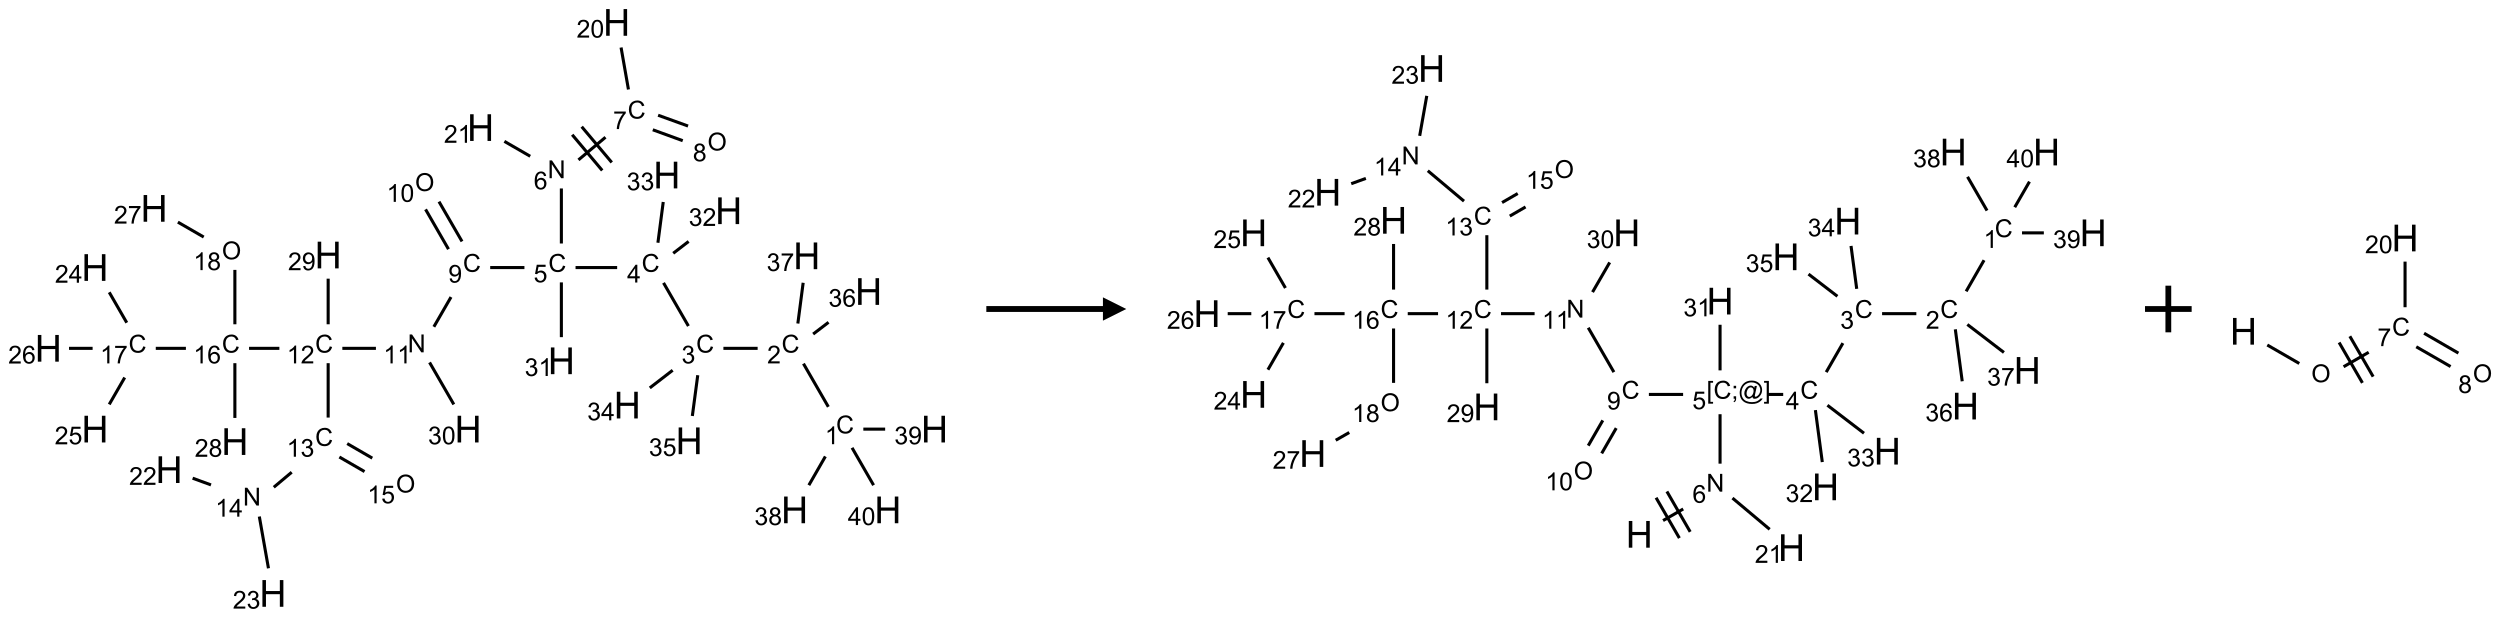 <?xml version="1.0" encoding="UTF-8"?>
<svg xmlns="http://www.w3.org/2000/svg" xmlns:xlink="http://www.w3.org/1999/xlink" width="1072" height="265" viewBox="0 0 1072 265">
<defs>
<g>
<g id="glyph-0-0">
<path d="M 1.332 0 L 1.332 -6.668 L 6.668 -6.668 L 6.668 0 Z M 1.5 -0.168 L 6.5 -0.168 L 6.5 -6.5 L 1.5 -6.5 Z M 1.5 -0.168 "/>
</g>
<g id="glyph-0-1">
<path d="M 6.27 -2.676 L 7.281 -2.422 C 7.07 -1.594 6.688 -0.961 6.137 -0.523 C 5.586 -0.086 4.914 0.129 4.121 0.129 C 3.297 0.129 2.629 -0.039 2.113 -0.371 C 1.598 -0.707 1.203 -1.191 0.934 -1.828 C 0.664 -2.465 0.531 -3.145 0.531 -3.875 C 0.531 -4.672 0.684 -5.363 0.988 -5.957 C 1.293 -6.547 1.723 -6.996 2.285 -7.305 C 2.844 -7.613 3.461 -7.766 4.137 -7.766 C 4.898 -7.766 5.543 -7.57 6.062 -7.184 C 6.582 -6.793 6.945 -6.246 7.152 -5.543 L 6.156 -5.309 C 5.98 -5.863 5.723 -6.266 5.387 -6.52 C 5.051 -6.773 4.625 -6.902 4.113 -6.902 C 3.527 -6.902 3.039 -6.762 2.645 -6.48 C 2.25 -6.199 1.973 -5.82 1.812 -5.348 C 1.652 -4.871 1.574 -4.383 1.574 -3.879 C 1.574 -3.23 1.668 -2.664 1.855 -2.18 C 2.047 -1.695 2.34 -1.332 2.738 -1.094 C 3.137 -0.855 3.57 -0.734 4.035 -0.734 C 4.602 -0.734 5.082 -0.898 5.473 -1.223 C 5.867 -1.551 6.133 -2.035 6.27 -2.676 Z M 6.27 -2.676 "/>
</g>
<g id="glyph-0-2">
<path d="M 3.973 0 L 3.035 0 L 3.035 -5.973 C 2.809 -5.758 2.516 -5.543 2.148 -5.328 C 1.781 -5.113 1.453 -4.953 1.16 -4.844 L 1.16 -5.75 C 1.684 -5.996 2.145 -6.297 2.535 -6.645 C 2.93 -6.996 3.207 -7.336 3.371 -7.668 L 3.973 -7.668 Z M 3.973 0 "/>
</g>
<g id="glyph-0-3">
<path d="M 5.371 -0.902 L 5.371 0 L 0.324 0 C 0.316 -0.227 0.352 -0.441 0.434 -0.652 C 0.562 -0.996 0.766 -1.332 1.051 -1.668 C 1.332 -2 1.742 -2.387 2.277 -2.824 C 3.105 -3.504 3.668 -4.043 3.957 -4.441 C 4.25 -4.84 4.395 -5.215 4.395 -5.566 C 4.395 -5.938 4.262 -6.254 3.996 -6.508 C 3.73 -6.762 3.387 -6.891 2.957 -6.891 C 2.508 -6.891 2.145 -6.754 1.875 -6.484 C 1.605 -6.215 1.469 -5.84 1.465 -5.359 L 0.5 -5.457 C 0.566 -6.176 0.812 -6.727 1.246 -7.102 C 1.676 -7.477 2.254 -7.668 2.98 -7.668 C 3.711 -7.668 4.293 -7.465 4.719 -7.059 C 5.145 -6.652 5.359 -6.148 5.359 -5.547 C 5.359 -5.242 5.297 -4.941 5.172 -4.645 C 5.047 -4.352 4.84 -4.039 4.551 -3.715 C 4.262 -3.387 3.777 -2.938 3.105 -2.371 C 2.543 -1.898 2.18 -1.578 2.02 -1.41 C 1.859 -1.242 1.73 -1.07 1.625 -0.902 Z M 5.371 -0.902 "/>
</g>
<g id="glyph-0-4">
<path d="M 0.449 -2.016 L 1.387 -2.141 C 1.492 -1.609 1.676 -1.227 1.934 -0.992 C 2.191 -0.758 2.508 -0.641 2.879 -0.641 C 3.32 -0.641 3.695 -0.793 3.996 -1.098 C 4.301 -1.402 4.453 -1.781 4.453 -2.234 C 4.453 -2.664 4.312 -3.02 4.031 -3.301 C 3.75 -3.578 3.391 -3.719 2.957 -3.719 C 2.781 -3.719 2.562 -3.684 2.297 -3.613 L 2.402 -4.438 C 2.465 -4.43 2.516 -4.426 2.551 -4.426 C 2.949 -4.426 3.312 -4.531 3.629 -4.738 C 3.949 -4.949 4.109 -5.27 4.109 -5.703 C 4.109 -6.047 3.992 -6.332 3.762 -6.559 C 3.527 -6.785 3.227 -6.895 2.859 -6.895 C 2.496 -6.895 2.191 -6.781 1.949 -6.551 C 1.707 -6.324 1.547 -5.98 1.48 -5.52 L 0.543 -5.688 C 0.656 -6.316 0.918 -6.805 1.324 -7.148 C 1.73 -7.492 2.234 -7.668 2.84 -7.668 C 3.254 -7.668 3.641 -7.578 3.988 -7.398 C 4.34 -7.219 4.609 -6.977 4.793 -6.668 C 4.98 -6.359 5.074 -6.031 5.074 -5.684 C 5.074 -5.352 4.984 -5.051 4.809 -4.781 C 4.629 -4.512 4.367 -4.297 4.02 -4.137 C 4.473 -4.031 4.824 -3.816 5.074 -3.488 C 5.324 -3.16 5.449 -2.75 5.449 -2.254 C 5.449 -1.59 5.203 -1.023 4.719 -0.559 C 4.234 -0.098 3.617 0.137 2.875 0.137 C 2.203 0.137 1.648 -0.062 1.207 -0.465 C 0.762 -0.863 0.512 -1.379 0.449 -2.016 Z M 0.449 -2.016 "/>
</g>
<g id="glyph-0-5">
<path d="M 3.449 0 L 3.449 -1.828 L 0.137 -1.828 L 0.137 -2.688 L 3.621 -7.637 L 4.387 -7.637 L 4.387 -2.688 L 5.418 -2.688 L 5.418 -1.828 L 4.387 -1.828 L 4.387 0 Z M 3.449 -2.688 L 3.449 -6.129 L 1.059 -2.688 Z M 3.449 -2.688 "/>
</g>
<g id="glyph-0-6">
<path d="M 0.441 -2 L 1.426 -2.082 C 1.5 -1.605 1.668 -1.242 1.934 -1.004 C 2.199 -0.762 2.52 -0.641 2.895 -0.641 C 3.348 -0.641 3.73 -0.812 4.043 -1.152 C 4.355 -1.492 4.512 -1.941 4.512 -2.504 C 4.512 -3.039 4.359 -3.461 4.059 -3.77 C 3.758 -4.078 3.367 -4.234 2.879 -4.234 C 2.578 -4.234 2.305 -4.164 2.062 -4.027 C 1.82 -3.891 1.629 -3.715 1.488 -3.496 L 0.609 -3.609 L 1.348 -7.531 L 5.145 -7.531 L 5.145 -6.637 L 2.098 -6.637 L 1.688 -4.582 C 2.145 -4.902 2.625 -5.062 3.129 -5.062 C 3.797 -5.062 4.359 -4.832 4.816 -4.371 C 5.277 -3.91 5.504 -3.312 5.504 -2.59 C 5.504 -1.898 5.305 -1.301 4.902 -0.797 C 4.41 -0.18 3.742 0.129 2.895 0.129 C 2.199 0.129 1.633 -0.062 1.195 -0.453 C 0.758 -0.844 0.504 -1.359 0.441 -2 Z M 0.441 -2 "/>
</g>
<g id="glyph-0-7">
<path d="M 0.812 0 L 0.812 -7.637 L 1.848 -7.637 L 5.859 -1.641 L 5.859 -7.637 L 6.828 -7.637 L 6.828 0 L 5.793 0 L 1.781 -6 L 1.781 0 Z M 0.812 0 "/>
</g>
<g id="glyph-0-8">
<path d="M 5.309 -5.766 L 4.375 -5.691 C 4.293 -6.059 4.172 -6.328 4.02 -6.496 C 3.766 -6.762 3.453 -6.895 3.082 -6.895 C 2.785 -6.895 2.523 -6.812 2.297 -6.645 C 2 -6.43 1.77 -6.117 1.598 -5.703 C 1.43 -5.289 1.34 -4.703 1.332 -3.938 C 1.559 -4.281 1.836 -4.535 2.16 -4.703 C 2.488 -4.871 2.828 -4.953 3.188 -4.953 C 3.812 -4.953 4.344 -4.723 4.785 -4.262 C 5.223 -3.801 5.441 -3.207 5.441 -2.48 C 5.441 -2 5.34 -1.555 5.133 -1.145 C 4.926 -0.73 4.641 -0.418 4.281 -0.199 C 3.922 0.02 3.512 0.129 3.051 0.129 C 2.27 0.129 1.633 -0.156 1.141 -0.73 C 0.648 -1.305 0.402 -2.254 0.402 -3.574 C 0.402 -5.051 0.672 -6.121 1.219 -6.793 C 1.695 -7.375 2.336 -7.668 3.141 -7.668 C 3.742 -7.668 4.234 -7.5 4.617 -7.16 C 5 -6.824 5.23 -6.359 5.309 -5.766 Z M 1.48 -2.473 C 1.48 -2.152 1.547 -1.844 1.684 -1.547 C 1.82 -1.25 2.016 -1.027 2.262 -0.871 C 2.508 -0.719 2.766 -0.641 3.035 -0.641 C 3.434 -0.641 3.773 -0.801 4.059 -1.121 C 4.344 -1.441 4.484 -1.875 4.484 -2.422 C 4.484 -2.949 4.344 -3.367 4.062 -3.668 C 3.781 -3.973 3.426 -4.125 3 -4.125 C 2.578 -4.125 2.219 -3.973 1.922 -3.668 C 1.625 -3.363 1.48 -2.969 1.48 -2.473 Z M 1.48 -2.473 "/>
</g>
<g id="glyph-0-9">
<path d="M 0.504 -6.637 L 0.504 -7.535 L 5.449 -7.535 L 5.449 -6.809 C 4.961 -6.289 4.48 -5.602 4.004 -4.746 C 3.527 -3.887 3.156 -3.004 2.895 -2.098 C 2.707 -1.461 2.59 -0.762 2.535 0 L 1.574 0 C 1.582 -0.602 1.703 -1.328 1.926 -2.176 C 2.152 -3.027 2.477 -3.848 2.898 -4.637 C 3.32 -5.426 3.77 -6.094 4.246 -6.637 Z M 0.504 -6.637 "/>
</g>
<g id="glyph-0-10">
<path d="M 0.516 -3.719 C 0.516 -4.984 0.855 -5.977 1.535 -6.695 C 2.215 -7.414 3.094 -7.77 4.172 -7.77 C 4.875 -7.77 5.512 -7.602 6.078 -7.266 C 6.645 -6.93 7.074 -6.461 7.371 -5.855 C 7.668 -5.254 7.816 -4.57 7.816 -3.809 C 7.816 -3.035 7.66 -2.34 7.348 -1.73 C 7.035 -1.117 6.594 -0.656 6.02 -0.34 C 5.449 -0.027 4.828 0.129 4.168 0.129 C 3.449 0.129 2.805 -0.043 2.238 -0.391 C 1.672 -0.738 1.246 -1.211 0.953 -1.812 C 0.66 -2.414 0.516 -3.047 0.516 -3.719 Z M 1.559 -3.703 C 1.559 -2.781 1.805 -2.059 2.301 -1.527 C 2.793 -1 3.414 -0.734 4.16 -0.734 C 4.922 -0.734 5.547 -1 6.039 -1.535 C 6.531 -2.07 6.777 -2.828 6.777 -3.812 C 6.777 -4.434 6.672 -4.977 6.461 -5.441 C 6.25 -5.902 5.945 -6.262 5.539 -6.52 C 5.133 -6.773 4.68 -6.902 4.176 -6.902 C 3.461 -6.902 2.848 -6.656 2.332 -6.164 C 1.816 -5.672 1.559 -4.852 1.559 -3.703 Z M 1.559 -3.703 "/>
</g>
<g id="glyph-0-11">
<path d="M 1.887 -4.141 C 1.496 -4.281 1.207 -4.484 1.02 -4.75 C 0.832 -5.016 0.738 -5.328 0.738 -5.699 C 0.738 -6.254 0.938 -6.719 1.34 -7.098 C 1.738 -7.477 2.27 -7.668 2.934 -7.668 C 3.598 -7.668 4.137 -7.473 4.543 -7.086 C 4.949 -6.699 5.152 -6.227 5.152 -5.672 C 5.152 -5.316 5.059 -5.008 4.871 -4.746 C 4.688 -4.484 4.406 -4.281 4.027 -4.141 C 4.496 -3.988 4.852 -3.742 5.098 -3.402 C 5.34 -3.062 5.465 -2.656 5.465 -2.184 C 5.465 -1.531 5.234 -0.98 4.77 -0.535 C 4.309 -0.09 3.703 0.129 2.949 0.129 C 2.195 0.129 1.586 -0.094 1.125 -0.539 C 0.664 -0.984 0.434 -1.543 0.434 -2.207 C 0.434 -2.703 0.559 -3.121 0.809 -3.457 C 1.062 -3.793 1.422 -4.02 1.887 -4.141 Z M 1.699 -5.73 C 1.699 -5.367 1.812 -5.074 2.047 -4.844 C 2.281 -4.613 2.582 -4.5 2.953 -4.5 C 3.312 -4.5 3.609 -4.613 3.84 -4.84 C 4.07 -5.066 4.188 -5.348 4.188 -5.676 C 4.188 -6.02 4.07 -6.309 3.832 -6.543 C 3.594 -6.777 3.297 -6.895 2.941 -6.895 C 2.586 -6.895 2.289 -6.781 2.051 -6.551 C 1.816 -6.324 1.699 -6.047 1.699 -5.73 Z M 1.395 -2.203 C 1.395 -1.938 1.461 -1.676 1.586 -1.426 C 1.711 -1.176 1.902 -0.984 2.152 -0.848 C 2.402 -0.711 2.672 -0.641 2.957 -0.641 C 3.406 -0.641 3.777 -0.785 4.066 -1.074 C 4.359 -1.363 4.504 -1.727 4.504 -2.172 C 4.504 -2.625 4.355 -2.996 4.055 -3.293 C 3.754 -3.586 3.379 -3.734 2.926 -3.734 C 2.484 -3.734 2.121 -3.59 1.832 -3.297 C 1.543 -3.004 1.395 -2.641 1.395 -2.203 Z M 1.395 -2.203 "/>
</g>
<g id="glyph-0-12">
<path d="M 0.441 -3.766 C 0.441 -4.668 0.535 -5.395 0.723 -5.945 C 0.906 -6.496 1.184 -6.922 1.551 -7.219 C 1.918 -7.516 2.375 -7.668 2.934 -7.668 C 3.344 -7.668 3.703 -7.586 4.012 -7.418 C 4.32 -7.254 4.574 -7.016 4.777 -6.707 C 4.977 -6.395 5.137 -6.016 5.25 -5.57 C 5.363 -5.125 5.422 -4.523 5.422 -3.766 C 5.422 -2.871 5.328 -2.148 5.145 -1.598 C 4.961 -1.047 4.688 -0.621 4.32 -0.32 C 3.953 -0.02 3.492 0.129 2.934 0.129 C 2.195 0.129 1.617 -0.133 1.199 -0.66 C 0.695 -1.297 0.441 -2.332 0.441 -3.766 Z M 1.406 -3.766 C 1.406 -2.512 1.555 -1.68 1.848 -1.262 C 2.141 -0.848 2.5 -0.641 2.934 -0.641 C 3.363 -0.641 3.727 -0.848 4.02 -1.266 C 4.312 -1.684 4.457 -2.516 4.457 -3.766 C 4.457 -5.023 4.312 -5.859 4.02 -6.27 C 3.727 -6.684 3.359 -6.891 2.922 -6.891 C 2.492 -6.891 2.148 -6.707 1.891 -6.344 C 1.566 -5.879 1.406 -5.02 1.406 -3.766 Z M 1.406 -3.766 "/>
</g>
<g id="glyph-0-13">
<path d="M 0.582 -1.766 L 1.484 -1.848 C 1.562 -1.426 1.707 -1.117 1.922 -0.926 C 2.137 -0.734 2.414 -0.641 2.75 -0.641 C 3.039 -0.641 3.289 -0.707 3.508 -0.84 C 3.727 -0.973 3.902 -1.148 4.043 -1.367 C 4.18 -1.586 4.297 -1.887 4.391 -2.262 C 4.484 -2.637 4.531 -3.016 4.531 -3.406 C 4.531 -3.449 4.531 -3.512 4.527 -3.594 C 4.34 -3.297 4.082 -3.055 3.758 -2.867 C 3.434 -2.68 3.082 -2.59 2.703 -2.59 C 2.07 -2.59 1.535 -2.816 1.098 -3.277 C 0.66 -3.734 0.441 -4.34 0.441 -5.09 C 0.441 -5.863 0.672 -6.484 1.129 -6.957 C 1.586 -7.43 2.156 -7.668 2.844 -7.668 C 3.34 -7.668 3.793 -7.531 4.207 -7.266 C 4.617 -7 4.93 -6.617 5.145 -6.121 C 5.355 -5.629 5.465 -4.91 5.465 -3.973 C 5.465 -2.996 5.359 -2.223 5.145 -1.645 C 4.934 -1.066 4.617 -0.625 4.199 -0.324 C 3.781 -0.02 3.293 0.129 2.73 0.129 C 2.133 0.129 1.645 -0.035 1.266 -0.367 C 0.887 -0.699 0.66 -1.164 0.582 -1.766 Z M 4.422 -5.137 C 4.422 -5.676 4.277 -6.102 3.992 -6.418 C 3.707 -6.734 3.359 -6.891 2.957 -6.891 C 2.543 -6.891 2.18 -6.719 1.871 -6.379 C 1.562 -6.039 1.406 -5.598 1.406 -5.059 C 1.406 -4.57 1.555 -4.176 1.848 -3.871 C 2.141 -3.566 2.5 -3.418 2.934 -3.418 C 3.367 -3.418 3.723 -3.57 4.004 -3.871 C 4.281 -4.176 4.422 -4.598 4.422 -5.137 Z M 4.422 -5.137 "/>
</g>
<g id="glyph-0-14">
<path d="M 0.723 2.121 L 0.723 -7.637 L 2.793 -7.637 L 2.793 -6.859 L 1.66 -6.859 L 1.66 1.344 L 2.793 1.344 L 2.793 2.121 Z M 0.723 2.121 "/>
</g>
<g id="glyph-0-15">
<path d="M 0.949 -4.465 L 0.949 -5.531 L 2.016 -5.531 L 2.016 -4.465 Z M 0.949 0 L 0.949 -1.066 L 2.016 -1.066 L 2.016 0 C 2.016 0.391 1.945 0.711 1.809 0.949 C 1.668 1.191 1.449 1.379 1.145 1.512 L 0.887 1.109 C 1.082 1.023 1.23 0.895 1.324 0.727 C 1.418 0.559 1.469 0.316 1.48 0 Z M 0.949 0 "/>
</g>
<g id="glyph-0-16">
<path d="M 6.047 -0.848 C 5.82 -0.59 5.57 -0.379 5.289 -0.223 C 5.008 -0.062 4.73 0.016 4.449 0.016 C 4.141 0.016 3.84 -0.074 3.547 -0.254 C 3.254 -0.434 3.02 -0.715 2.836 -1.09 C 2.652 -1.465 2.562 -1.875 2.562 -2.324 C 2.562 -2.875 2.703 -3.43 2.988 -3.98 C 3.27 -4.535 3.621 -4.953 4.043 -5.23 C 4.461 -5.508 4.871 -5.645 5.266 -5.645 C 5.566 -5.645 5.855 -5.566 6.129 -5.41 C 6.402 -5.25 6.641 -5.012 6.84 -4.688 L 7.016 -5.496 L 7.949 -5.496 L 7.199 -2 C 7.094 -1.516 7.043 -1.246 7.043 -1.191 C 7.043 -1.098 7.078 -1.02 7.148 -0.949 C 7.219 -0.883 7.305 -0.848 7.406 -0.848 C 7.59 -0.848 7.832 -0.953 8.129 -1.168 C 8.527 -1.445 8.84 -1.816 9.07 -2.285 C 9.301 -2.75 9.418 -3.234 9.418 -3.73 C 9.418 -4.309 9.27 -4.852 8.973 -5.355 C 8.676 -5.859 8.23 -6.262 7.645 -6.562 C 7.055 -6.863 6.406 -7.016 5.691 -7.016 C 4.879 -7.016 4.137 -6.824 3.465 -6.445 C 2.793 -6.066 2.273 -5.52 1.902 -4.809 C 1.535 -4.098 1.348 -3.34 1.348 -2.527 C 1.348 -1.676 1.535 -0.941 1.902 -0.328 C 2.273 0.285 2.809 0.742 3.508 1.035 C 4.207 1.328 4.984 1.473 5.832 1.473 C 6.742 1.473 7.504 1.32 8.121 1.016 C 8.734 0.711 9.195 0.34 9.5 -0.098 L 10.441 -0.098 C 10.266 0.266 9.961 0.637 9.531 1.016 C 9.102 1.395 8.59 1.695 7.996 1.914 C 7.402 2.133 6.688 2.246 5.848 2.246 C 5.078 2.246 4.367 2.145 3.715 1.949 C 3.066 1.75 2.512 1.453 2.051 1.055 C 1.594 0.656 1.25 0.199 1.016 -0.316 C 0.723 -0.973 0.578 -1.684 0.578 -2.441 C 0.578 -3.289 0.75 -4.098 1.098 -4.863 C 1.523 -5.805 2.125 -6.527 2.902 -7.027 C 3.684 -7.527 4.629 -7.777 5.738 -7.777 C 6.602 -7.777 7.375 -7.602 8.059 -7.246 C 8.746 -6.895 9.285 -6.371 9.684 -5.672 C 10.02 -5.07 10.188 -4.418 10.188 -3.715 C 10.188 -2.707 9.832 -1.812 9.125 -1.031 C 8.492 -0.328 7.801 0.02 7.051 0.02 C 6.812 0.02 6.617 -0.016 6.473 -0.09 C 6.324 -0.16 6.215 -0.266 6.145 -0.402 C 6.102 -0.488 6.066 -0.637 6.047 -0.848 Z M 3.527 -2.262 C 3.527 -1.785 3.641 -1.414 3.863 -1.152 C 4.09 -0.887 4.348 -0.754 4.641 -0.754 C 4.836 -0.754 5.039 -0.812 5.254 -0.93 C 5.469 -1.047 5.676 -1.219 5.871 -1.449 C 6.066 -1.676 6.23 -1.969 6.355 -2.32 C 6.48 -2.672 6.543 -3.027 6.543 -3.379 C 6.543 -3.852 6.426 -4.219 6.191 -4.48 C 5.957 -4.738 5.672 -4.871 5.332 -4.871 C 5.109 -4.871 4.902 -4.812 4.707 -4.699 C 4.512 -4.586 4.32 -4.406 4.137 -4.156 C 3.953 -3.906 3.805 -3.602 3.691 -3.246 C 3.582 -2.887 3.527 -2.559 3.527 -2.262 Z M 3.527 -2.262 "/>
</g>
<g id="glyph-0-17">
<path d="M 2.27 2.121 L 0.203 2.121 L 0.203 1.344 L 1.332 1.344 L 1.332 -6.859 L 0.203 -6.859 L 0.203 -7.637 L 2.27 -7.637 Z M 2.27 2.121 "/>
</g>
<g id="glyph-1-0">
<path d="M 2 0 L 2 -10 L 10 -10 L 10 0 Z M 2.25 -0.25 L 9.75 -0.25 L 9.75 -9.75 L 2.25 -9.75 Z M 2.25 -0.25 "/>
</g>
<g id="glyph-1-1">
<path d="M 1.281 0 L 1.281 -11.453 L 2.797 -11.453 L 2.797 -6.75 L 8.75 -6.75 L 8.75 -11.453 L 10.266 -11.453 L 10.266 0 L 8.75 0 L 8.75 -5.398 L 2.797 -5.398 L 2.797 0 Z M 1.281 0 "/>
</g>
</g>
</defs>
<path fill="none" stroke-width="0.033" stroke-linecap="butt" stroke-linejoin="miter" stroke="rgb(0%, 0%, 0%)" stroke-opacity="1" stroke-miterlimit="10" d="M 8.362 4.121 L 8.095 3.658 " transform="matrix(40, 0, 0, 40, 20.715, 9.611)"/>
<path fill="none" stroke-width="0.033" stroke-linecap="butt" stroke-linejoin="miter" stroke="rgb(0%, 0%, 0%)" stroke-opacity="1" stroke-miterlimit="10" d="M 7.604 3.494 L 7.237 3.494 " transform="matrix(40, 0, 0, 40, 20.715, 9.611)"/>
<path fill="none" stroke-width="0.033" stroke-linecap="butt" stroke-linejoin="miter" stroke="rgb(0%, 0%, 0%)" stroke-opacity="1" stroke-miterlimit="10" d="M 6.862 3.255 L 6.595 2.792 " transform="matrix(40, 0, 0, 40, 20.715, 9.611)"/>
<path fill="none" stroke-width="0.033" stroke-linecap="butt" stroke-linejoin="miter" stroke="rgb(0%, 0%, 0%)" stroke-opacity="1" stroke-miterlimit="10" d="M 6.098 2.628 L 5.652 2.628 " transform="matrix(40, 0, 0, 40, 20.715, 9.611)"/>
<path fill="none" stroke-width="0.033" stroke-linecap="butt" stroke-linejoin="miter" stroke="rgb(0%, 0%, 0%)" stroke-opacity="1" stroke-miterlimit="10" d="M 5.5 2.37 L 5.5 1.78 " transform="matrix(40, 0, 0, 40, 20.715, 9.611)"/>
<path fill="none" stroke-width="0.033" stroke-linecap="butt" stroke-linejoin="miter" stroke="rgb(0%, 0%, 0%)" stroke-opacity="1" stroke-miterlimit="10" d="M 5.683 1.474 L 5.973 1.231 " transform="matrix(40, 0, 0, 40, 20.715, 9.611)"/>
<path fill="none" stroke-width="0.033" stroke-linecap="butt" stroke-linejoin="miter" stroke="rgb(0%, 0%, 0%)" stroke-opacity="1" stroke-miterlimit="10" d="M 6.04 1.501 L 5.718 1.118 " transform="matrix(40, 0, 0, 40, 20.715, 9.611)"/>
<path fill="none" stroke-width="0.033" stroke-linecap="butt" stroke-linejoin="miter" stroke="rgb(0%, 0%, 0%)" stroke-opacity="1" stroke-miterlimit="10" d="M 5.938 1.587 L 5.616 1.204 " transform="matrix(40, 0, 0, 40, 20.715, 9.611)"/>
<path fill="none" stroke-width="0.033" stroke-linecap="butt" stroke-linejoin="miter" stroke="rgb(0%, 0%, 0%)" stroke-opacity="1" stroke-miterlimit="10" d="M 6.48 1.151 L 6.801 1.268 " transform="matrix(40, 0, 0, 40, 20.715, 9.611)"/>
<path fill="none" stroke-width="0.033" stroke-linecap="butt" stroke-linejoin="miter" stroke="rgb(0%, 0%, 0%)" stroke-opacity="1" stroke-miterlimit="10" d="M 6.537 0.995 L 6.858 1.111 " transform="matrix(40, 0, 0, 40, 20.715, 9.611)"/>
<path fill="none" stroke-width="0.033" stroke-linecap="butt" stroke-linejoin="miter" stroke="rgb(0%, 0%, 0%)" stroke-opacity="1" stroke-miterlimit="10" d="M 6.219 0.719 L 6.14 0.269 " transform="matrix(40, 0, 0, 40, 20.715, 9.611)"/>
<path fill="none" stroke-width="0.033" stroke-linecap="butt" stroke-linejoin="miter" stroke="rgb(0%, 0%, 0%)" stroke-opacity="1" stroke-miterlimit="10" d="M 5.166 1.435 L 4.889 1.275 " transform="matrix(40, 0, 0, 40, 20.715, 9.611)"/>
<path fill="none" stroke-width="0.033" stroke-linecap="butt" stroke-linejoin="miter" stroke="rgb(0%, 0%, 0%)" stroke-opacity="1" stroke-miterlimit="10" d="M 5.104 2.628 L 4.737 2.628 " transform="matrix(40, 0, 0, 40, 20.715, 9.611)"/>
<path fill="none" stroke-width="0.033" stroke-linecap="butt" stroke-linejoin="miter" stroke="rgb(0%, 0%, 0%)" stroke-opacity="1" stroke-miterlimit="10" d="M 4.435 2.348 L 4.188 1.921 " transform="matrix(40, 0, 0, 40, 20.715, 9.611)"/>
<path fill="none" stroke-width="0.033" stroke-linecap="butt" stroke-linejoin="miter" stroke="rgb(0%, 0%, 0%)" stroke-opacity="1" stroke-miterlimit="10" d="M 4.29 2.431 L 4.044 2.004 " transform="matrix(40, 0, 0, 40, 20.715, 9.611)"/>
<path fill="none" stroke-width="0.033" stroke-linecap="butt" stroke-linejoin="miter" stroke="rgb(0%, 0%, 0%)" stroke-opacity="1" stroke-miterlimit="10" d="M 4.317 2.944 L 4.133 3.263 " transform="matrix(40, 0, 0, 40, 20.715, 9.611)"/>
<path fill="none" stroke-width="0.033" stroke-linecap="butt" stroke-linejoin="miter" stroke="rgb(0%, 0%, 0%)" stroke-opacity="1" stroke-miterlimit="10" d="M 3.512 3.494 L 3.152 3.494 " transform="matrix(40, 0, 0, 40, 20.715, 9.611)"/>
<path fill="none" stroke-width="0.033" stroke-linecap="butt" stroke-linejoin="miter" stroke="rgb(0%, 0%, 0%)" stroke-opacity="1" stroke-miterlimit="10" d="M 3 3.653 L 3 4.236 " transform="matrix(40, 0, 0, 40, 20.715, 9.611)"/>
<path fill="none" stroke-width="0.033" stroke-linecap="butt" stroke-linejoin="miter" stroke="rgb(0%, 0%, 0%)" stroke-opacity="1" stroke-miterlimit="10" d="M 2.609 4.822 L 2.417 4.983 " transform="matrix(40, 0, 0, 40, 20.715, 9.611)"/>
<path fill="none" stroke-width="0.033" stroke-linecap="butt" stroke-linejoin="miter" stroke="rgb(0%, 0%, 0%)" stroke-opacity="1" stroke-miterlimit="10" d="M 1.744 4.958 L 1.547 4.886 " transform="matrix(40, 0, 0, 40, 20.715, 9.611)"/>
<path fill="none" stroke-width="0.033" stroke-linecap="butt" stroke-linejoin="miter" stroke="rgb(0%, 0%, 0%)" stroke-opacity="1" stroke-miterlimit="10" d="M 2.262 5.297 L 2.36 5.852 " transform="matrix(40, 0, 0, 40, 20.715, 9.611)"/>
<path fill="none" stroke-width="0.033" stroke-linecap="butt" stroke-linejoin="miter" stroke="rgb(0%, 0%, 0%)" stroke-opacity="1" stroke-miterlimit="10" d="M 3.12 4.659 L 3.39 4.815 " transform="matrix(40, 0, 0, 40, 20.715, 9.611)"/>
<path fill="none" stroke-width="0.033" stroke-linecap="butt" stroke-linejoin="miter" stroke="rgb(0%, 0%, 0%)" stroke-opacity="1" stroke-miterlimit="10" d="M 3.204 4.515 L 3.473 4.671 " transform="matrix(40, 0, 0, 40, 20.715, 9.611)"/>
<path fill="none" stroke-width="0.033" stroke-linecap="butt" stroke-linejoin="miter" stroke="rgb(0%, 0%, 0%)" stroke-opacity="1" stroke-miterlimit="10" d="M 2.477 3.494 L 2.152 3.494 " transform="matrix(40, 0, 0, 40, 20.715, 9.611)"/>
<path fill="none" stroke-width="0.033" stroke-linecap="butt" stroke-linejoin="miter" stroke="rgb(0%, 0%, 0%)" stroke-opacity="1" stroke-miterlimit="10" d="M 1.475 3.494 L 1.152 3.494 " transform="matrix(40, 0, 0, 40, 20.715, 9.611)"/>
<path fill="none" stroke-width="0.033" stroke-linecap="butt" stroke-linejoin="miter" stroke="rgb(0%, 0%, 0%)" stroke-opacity="1" stroke-miterlimit="10" d="M 0.841 3.219 L 0.653 2.893 " transform="matrix(40, 0, 0, 40, 20.715, 9.611)"/>
<path fill="none" stroke-width="0.033" stroke-linecap="butt" stroke-linejoin="miter" stroke="rgb(0%, 0%, 0%)" stroke-opacity="1" stroke-miterlimit="10" d="M 0.819 3.807 L 0.653 4.095 " transform="matrix(40, 0, 0, 40, 20.715, 9.611)"/>
<path fill="none" stroke-width="0.033" stroke-linecap="butt" stroke-linejoin="miter" stroke="rgb(0%, 0%, 0%)" stroke-opacity="1" stroke-miterlimit="10" d="M 0.475 3.494 L 0.222 3.494 " transform="matrix(40, 0, 0, 40, 20.715, 9.611)"/>
<path fill="none" stroke-width="0.033" stroke-linecap="butt" stroke-linejoin="miter" stroke="rgb(0%, 0%, 0%)" stroke-opacity="1" stroke-miterlimit="10" d="M 2 3.236 L 2 2.653 " transform="matrix(40, 0, 0, 40, 20.715, 9.611)"/>
<path fill="none" stroke-width="0.033" stroke-linecap="butt" stroke-linejoin="miter" stroke="rgb(0%, 0%, 0%)" stroke-opacity="1" stroke-miterlimit="10" d="M 1.666 2.301 L 1.389 2.141 " transform="matrix(40, 0, 0, 40, 20.715, 9.611)"/>
<path fill="none" stroke-width="0.033" stroke-linecap="butt" stroke-linejoin="miter" stroke="rgb(0%, 0%, 0%)" stroke-opacity="1" stroke-miterlimit="10" d="M 2 3.653 L 2 4.24 " transform="matrix(40, 0, 0, 40, 20.715, 9.611)"/>
<path fill="none" stroke-width="0.033" stroke-linecap="butt" stroke-linejoin="miter" stroke="rgb(0%, 0%, 0%)" stroke-opacity="1" stroke-miterlimit="10" d="M 3 3.236 L 3 2.747 " transform="matrix(40, 0, 0, 40, 20.715, 9.611)"/>
<path fill="none" stroke-width="0.033" stroke-linecap="butt" stroke-linejoin="miter" stroke="rgb(0%, 0%, 0%)" stroke-opacity="1" stroke-miterlimit="10" d="M 4.087 3.645 L 4.347 4.095 " transform="matrix(40, 0, 0, 40, 20.715, 9.611)"/>
<path fill="none" stroke-width="0.033" stroke-linecap="butt" stroke-linejoin="miter" stroke="rgb(0%, 0%, 0%)" stroke-opacity="1" stroke-miterlimit="10" d="M 5.5 2.787 L 5.5 3.374 " transform="matrix(40, 0, 0, 40, 20.715, 9.611)"/>
<path fill="none" stroke-width="0.033" stroke-linecap="butt" stroke-linejoin="miter" stroke="rgb(0%, 0%, 0%)" stroke-opacity="1" stroke-miterlimit="10" d="M 6.699 2.475 L 6.864 2.348 " transform="matrix(40, 0, 0, 40, 20.715, 9.611)"/>
<path fill="none" stroke-width="0.033" stroke-linecap="butt" stroke-linejoin="miter" stroke="rgb(0%, 0%, 0%)" stroke-opacity="1" stroke-miterlimit="10" d="M 6.535 2.362 L 6.592 1.925 " transform="matrix(40, 0, 0, 40, 20.715, 9.611)"/>
<path fill="none" stroke-width="0.033" stroke-linecap="butt" stroke-linejoin="miter" stroke="rgb(0%, 0%, 0%)" stroke-opacity="1" stroke-miterlimit="10" d="M 6.693 3.729 L 6.448 3.918 " transform="matrix(40, 0, 0, 40, 20.715, 9.611)"/>
<path fill="none" stroke-width="0.033" stroke-linecap="butt" stroke-linejoin="miter" stroke="rgb(0%, 0%, 0%)" stroke-opacity="1" stroke-miterlimit="10" d="M 6.962 3.782 L 6.904 4.219 " transform="matrix(40, 0, 0, 40, 20.715, 9.611)"/>
<path fill="none" stroke-width="0.033" stroke-linecap="butt" stroke-linejoin="miter" stroke="rgb(0%, 0%, 0%)" stroke-opacity="1" stroke-miterlimit="10" d="M 8.199 3.341 L 8.364 3.215 " transform="matrix(40, 0, 0, 40, 20.715, 9.611)"/>
<path fill="none" stroke-width="0.033" stroke-linecap="butt" stroke-linejoin="miter" stroke="rgb(0%, 0%, 0%)" stroke-opacity="1" stroke-miterlimit="10" d="M 8.035 3.228 L 8.092 2.791 " transform="matrix(40, 0, 0, 40, 20.715, 9.611)"/>
<path fill="none" stroke-width="0.033" stroke-linecap="butt" stroke-linejoin="miter" stroke="rgb(0%, 0%, 0%)" stroke-opacity="1" stroke-miterlimit="10" d="M 8.33 4.653 L 8.153 4.961 " transform="matrix(40, 0, 0, 40, 20.715, 9.611)"/>
<path fill="none" stroke-width="0.033" stroke-linecap="butt" stroke-linejoin="miter" stroke="rgb(0%, 0%, 0%)" stroke-opacity="1" stroke-miterlimit="10" d="M 8.737 4.36 L 8.971 4.36 " transform="matrix(40, 0, 0, 40, 20.715, 9.611)"/>
<path fill="none" stroke-width="0.033" stroke-linecap="butt" stroke-linejoin="miter" stroke="rgb(0%, 0%, 0%)" stroke-opacity="1" stroke-miterlimit="10" d="M 8.616 4.56 L 8.847 4.961 " transform="matrix(40, 0, 0, 40, 20.715, 9.611)"/>
<g fill="rgb(0%, 0%, 0%)" fill-opacity="1">
<use xlink:href="#glyph-0-1" x="358.496" y="185.844"/>
</g>
<g fill="rgb(0%, 0%, 0%)" fill-opacity="1">
<use xlink:href="#glyph-0-2" x="353.719" y="190.477"/>
</g>
<g fill="rgb(0%, 0%, 0%)" fill-opacity="1">
<use xlink:href="#glyph-0-1" x="335.121" y="151.199"/>
</g>
<g fill="rgb(0%, 0%, 0%)" fill-opacity="1">
<use xlink:href="#glyph-0-3" x="328.949" y="155.836"/>
</g>
<g fill="rgb(0%, 0%, 0%)" fill-opacity="1">
<use xlink:href="#glyph-0-1" x="298.496" y="151.199"/>
</g>
<g fill="rgb(0%, 0%, 0%)" fill-opacity="1">
<use xlink:href="#glyph-0-4" x="292.246" y="155.836"/>
</g>
<g fill="rgb(0%, 0%, 0%)" fill-opacity="1">
<use xlink:href="#glyph-0-1" x="275.121" y="116.559"/>
</g>
<g fill="rgb(0%, 0%, 0%)" fill-opacity="1">
<use xlink:href="#glyph-0-5" x="268.902" y="121.164"/>
</g>
<g fill="rgb(0%, 0%, 0%)" fill-opacity="1">
<use xlink:href="#glyph-0-1" x="235.121" y="116.559"/>
</g>
<g fill="rgb(0%, 0%, 0%)" fill-opacity="1">
<use xlink:href="#glyph-0-6" x="228.812" y="121.062"/>
</g>
<g fill="rgb(0%, 0%, 0%)" fill-opacity="1">
<use xlink:href="#glyph-0-7" x="234.84" y="76.426"/>
</g>
<g fill="rgb(0%, 0%, 0%)" fill-opacity="1">
<use xlink:href="#glyph-0-8" x="228.875" y="81.195"/>
</g>
<g fill="rgb(0%, 0%, 0%)" fill-opacity="1">
<use xlink:href="#glyph-0-1" x="269.141" y="50.848"/>
</g>
<g fill="rgb(0%, 0%, 0%)" fill-opacity="1">
<use xlink:href="#glyph-0-9" x="262.887" y="55.355"/>
</g>
<g fill="rgb(0%, 0%, 0%)" fill-opacity="1">
<use xlink:href="#glyph-0-10" x="303.367" y="64.531"/>
</g>
<g fill="rgb(0%, 0%, 0%)" fill-opacity="1">
<use xlink:href="#glyph-0-11" x="297.086" y="69.164"/>
</g>
<g fill="rgb(0%, 0%, 0%)" fill-opacity="1">
<use xlink:href="#glyph-1-1" x="258.637" y="15.34"/>
</g>
<g fill="rgb(0%, 0%, 0%)" fill-opacity="1">
<use xlink:href="#glyph-0-3" x="247.23" y="16.133"/>
<use xlink:href="#glyph-0-12" x="253.163" y="16.133"/>
</g>
<g fill="rgb(0%, 0%, 0%)" fill-opacity="1">
<use xlink:href="#glyph-1-1" x="200.301" y="60.441"/>
</g>
<g fill="rgb(0%, 0%, 0%)" fill-opacity="1">
<use xlink:href="#glyph-0-3" x="190.344" y="61.234"/>
<use xlink:href="#glyph-0-2" x="196.276" y="61.234"/>
</g>
<g fill="rgb(0%, 0%, 0%)" fill-opacity="1">
<use xlink:href="#glyph-0-1" x="198.496" y="116.559"/>
</g>
<g fill="rgb(0%, 0%, 0%)" fill-opacity="1">
<use xlink:href="#glyph-0-13" x="192.23" y="121.195"/>
</g>
<g fill="rgb(0%, 0%, 0%)" fill-opacity="1">
<use xlink:href="#glyph-0-10" x="177.961" y="81.922"/>
</g>
<g fill="rgb(0%, 0%, 0%)" fill-opacity="1">
<use xlink:href="#glyph-0-2" x="165.785" y="86.555"/>
<use xlink:href="#glyph-0-12" x="171.717" y="86.555"/>
</g>
<g fill="rgb(0%, 0%, 0%)" fill-opacity="1">
<use xlink:href="#glyph-0-7" x="174.84" y="151.066"/>
</g>
<g fill="rgb(0%, 0%, 0%)" fill-opacity="1">
<use xlink:href="#glyph-0-2" x="164.41" y="155.836"/>
<use xlink:href="#glyph-0-2" x="170.342" y="155.836"/>
</g>
<g fill="rgb(0%, 0%, 0%)" fill-opacity="1">
<use xlink:href="#glyph-0-1" x="135.121" y="151.199"/>
</g>
<g fill="rgb(0%, 0%, 0%)" fill-opacity="1">
<use xlink:href="#glyph-0-2" x="123.016" y="155.836"/>
<use xlink:href="#glyph-0-3" x="128.948" y="155.836"/>
</g>
<g fill="rgb(0%, 0%, 0%)" fill-opacity="1">
<use xlink:href="#glyph-0-1" x="135.121" y="191.199"/>
</g>
<g fill="rgb(0%, 0%, 0%)" fill-opacity="1">
<use xlink:href="#glyph-0-2" x="122.938" y="195.836"/>
<use xlink:href="#glyph-0-4" x="128.87" y="195.836"/>
</g>
<g fill="rgb(0%, 0%, 0%)" fill-opacity="1">
<use xlink:href="#glyph-0-7" x="104.199" y="216.781"/>
</g>
<g fill="rgb(0%, 0%, 0%)" fill-opacity="1">
<use xlink:href="#glyph-0-2" x="92.328" y="221.547"/>
<use xlink:href="#glyph-0-5" x="98.26" y="221.547"/>
</g>
<g fill="rgb(0%, 0%, 0%)" fill-opacity="1">
<use xlink:href="#glyph-1-1" x="66.715" y="207.113"/>
</g>
<g fill="rgb(0%, 0%, 0%)" fill-opacity="1">
<use xlink:href="#glyph-0-3" x="55.359" y="207.906"/>
<use xlink:href="#glyph-0-3" x="61.292" y="207.906"/>
</g>
<g fill="rgb(0%, 0%, 0%)" fill-opacity="1">
<use xlink:href="#glyph-1-1" x="111.246" y="260.188"/>
</g>
<g fill="rgb(0%, 0%, 0%)" fill-opacity="1">
<use xlink:href="#glyph-0-3" x="99.812" y="260.98"/>
<use xlink:href="#glyph-0-4" x="105.745" y="260.98"/>
</g>
<g fill="rgb(0%, 0%, 0%)" fill-opacity="1">
<use xlink:href="#glyph-0-10" x="169.777" y="211.203"/>
</g>
<g fill="rgb(0%, 0%, 0%)" fill-opacity="1">
<use xlink:href="#glyph-0-2" x="157.52" y="215.836"/>
<use xlink:href="#glyph-0-6" x="163.452" y="215.836"/>
</g>
<g fill="rgb(0%, 0%, 0%)" fill-opacity="1">
<use xlink:href="#glyph-0-1" x="95.121" y="151.199"/>
</g>
<g fill="rgb(0%, 0%, 0%)" fill-opacity="1">
<use xlink:href="#glyph-0-2" x="82.941" y="155.836"/>
<use xlink:href="#glyph-0-8" x="88.874" y="155.836"/>
</g>
<g fill="rgb(0%, 0%, 0%)" fill-opacity="1">
<use xlink:href="#glyph-0-1" x="55.121" y="151.199"/>
</g>
<g fill="rgb(0%, 0%, 0%)" fill-opacity="1">
<use xlink:href="#glyph-0-2" x="42.938" y="155.836"/>
<use xlink:href="#glyph-0-9" x="48.87" y="155.836"/>
</g>
<g fill="rgb(0%, 0%, 0%)" fill-opacity="1">
<use xlink:href="#glyph-1-1" x="34.941" y="120.441"/>
</g>
<g fill="rgb(0%, 0%, 0%)" fill-opacity="1">
<use xlink:href="#glyph-0-3" x="23.543" y="121.234"/>
<use xlink:href="#glyph-0-5" x="29.475" y="121.234"/>
</g>
<g fill="rgb(0%, 0%, 0%)" fill-opacity="1">
<use xlink:href="#glyph-1-1" x="34.941" y="189.727"/>
</g>
<g fill="rgb(0%, 0%, 0%)" fill-opacity="1">
<use xlink:href="#glyph-0-3" x="23.453" y="190.516"/>
<use xlink:href="#glyph-0-6" x="29.385" y="190.516"/>
</g>
<g fill="rgb(0%, 0%, 0%)" fill-opacity="1">
<use xlink:href="#glyph-1-1" x="14.941" y="155.082"/>
</g>
<g fill="rgb(0%, 0%, 0%)" fill-opacity="1">
<use xlink:href="#glyph-0-3" x="3.516" y="155.875"/>
<use xlink:href="#glyph-0-8" x="9.448" y="155.875"/>
</g>
<g fill="rgb(0%, 0%, 0%)" fill-opacity="1">
<use xlink:href="#glyph-0-10" x="95.137" y="111.203"/>
</g>
<g fill="rgb(0%, 0%, 0%)" fill-opacity="1">
<use xlink:href="#glyph-0-2" x="82.922" y="115.836"/>
<use xlink:href="#glyph-0-11" x="88.854" y="115.836"/>
</g>
<g fill="rgb(0%, 0%, 0%)" fill-opacity="1">
<use xlink:href="#glyph-1-1" x="60.301" y="95.082"/>
</g>
<g fill="rgb(0%, 0%, 0%)" fill-opacity="1">
<use xlink:href="#glyph-0-3" x="48.867" y="95.875"/>
<use xlink:href="#glyph-0-9" x="54.799" y="95.875"/>
</g>
<g fill="rgb(0%, 0%, 0%)" fill-opacity="1">
<use xlink:href="#glyph-1-1" x="94.941" y="195.082"/>
</g>
<g fill="rgb(0%, 0%, 0%)" fill-opacity="1">
<use xlink:href="#glyph-0-3" x="83.496" y="195.875"/>
<use xlink:href="#glyph-0-11" x="89.428" y="195.875"/>
</g>
<g fill="rgb(0%, 0%, 0%)" fill-opacity="1">
<use xlink:href="#glyph-1-1" x="134.941" y="115.082"/>
</g>
<g fill="rgb(0%, 0%, 0%)" fill-opacity="1">
<use xlink:href="#glyph-0-3" x="123.496" y="115.875"/>
<use xlink:href="#glyph-0-13" x="129.428" y="115.875"/>
</g>
<g fill="rgb(0%, 0%, 0%)" fill-opacity="1">
<use xlink:href="#glyph-1-1" x="194.941" y="189.727"/>
</g>
<g fill="rgb(0%, 0%, 0%)" fill-opacity="1">
<use xlink:href="#glyph-0-4" x="183.535" y="190.516"/>
<use xlink:href="#glyph-0-12" x="189.467" y="190.516"/>
</g>
<g fill="rgb(0%, 0%, 0%)" fill-opacity="1">
<use xlink:href="#glyph-1-1" x="234.941" y="160.441"/>
</g>
<g fill="rgb(0%, 0%, 0%)" fill-opacity="1">
<use xlink:href="#glyph-0-4" x="224.984" y="161.234"/>
<use xlink:href="#glyph-0-2" x="230.917" y="161.234"/>
</g>
<g fill="rgb(0%, 0%, 0%)" fill-opacity="1">
<use xlink:href="#glyph-1-1" x="306.676" y="96.094"/>
</g>
<g fill="rgb(0%, 0%, 0%)" fill-opacity="1">
<use xlink:href="#glyph-0-4" x="295.32" y="96.883"/>
<use xlink:href="#glyph-0-3" x="301.253" y="96.883"/>
</g>
<g fill="rgb(0%, 0%, 0%)" fill-opacity="1">
<use xlink:href="#glyph-1-1" x="280.164" y="80.785"/>
</g>
<g fill="rgb(0%, 0%, 0%)" fill-opacity="1">
<use xlink:href="#glyph-0-4" x="268.73" y="81.578"/>
<use xlink:href="#glyph-0-4" x="274.663" y="81.578"/>
</g>
<g fill="rgb(0%, 0%, 0%)" fill-opacity="1">
<use xlink:href="#glyph-1-1" x="263.207" y="179.434"/>
</g>
<g fill="rgb(0%, 0%, 0%)" fill-opacity="1">
<use xlink:href="#glyph-0-4" x="251.805" y="180.227"/>
<use xlink:href="#glyph-0-5" x="257.737" y="180.227"/>
</g>
<g fill="rgb(0%, 0%, 0%)" fill-opacity="1">
<use xlink:href="#glyph-1-1" x="289.723" y="194.742"/>
</g>
<g fill="rgb(0%, 0%, 0%)" fill-opacity="1">
<use xlink:href="#glyph-0-4" x="278.23" y="195.535"/>
<use xlink:href="#glyph-0-6" x="284.163" y="195.535"/>
</g>
<g fill="rgb(0%, 0%, 0%)" fill-opacity="1">
<use xlink:href="#glyph-1-1" x="366.676" y="130.734"/>
</g>
<g fill="rgb(0%, 0%, 0%)" fill-opacity="1">
<use xlink:href="#glyph-0-4" x="355.25" y="131.527"/>
<use xlink:href="#glyph-0-8" x="361.182" y="131.527"/>
</g>
<g fill="rgb(0%, 0%, 0%)" fill-opacity="1">
<use xlink:href="#glyph-1-1" x="340.164" y="115.426"/>
</g>
<g fill="rgb(0%, 0%, 0%)" fill-opacity="1">
<use xlink:href="#glyph-0-4" x="328.73" y="116.219"/>
<use xlink:href="#glyph-0-9" x="334.663" y="116.219"/>
</g>
<g fill="rgb(0%, 0%, 0%)" fill-opacity="1">
<use xlink:href="#glyph-1-1" x="334.941" y="224.367"/>
</g>
<g fill="rgb(0%, 0%, 0%)" fill-opacity="1">
<use xlink:href="#glyph-0-4" x="323.492" y="225.156"/>
<use xlink:href="#glyph-0-11" x="329.424" y="225.156"/>
</g>
<g fill="rgb(0%, 0%, 0%)" fill-opacity="1">
<use xlink:href="#glyph-1-1" x="394.941" y="189.727"/>
</g>
<g fill="rgb(0%, 0%, 0%)" fill-opacity="1">
<use xlink:href="#glyph-0-4" x="383.492" y="190.516"/>
<use xlink:href="#glyph-0-13" x="389.424" y="190.516"/>
</g>
<g fill="rgb(0%, 0%, 0%)" fill-opacity="1">
<use xlink:href="#glyph-1-1" x="374.941" y="224.367"/>
</g>
<g fill="rgb(0%, 0%, 0%)" fill-opacity="1">
<use xlink:href="#glyph-0-5" x="363.535" y="225.156"/>
<use xlink:href="#glyph-0-12" x="369.467" y="225.156"/>
</g>
<path fill-rule="nonzero" fill="rgb(0%, 0%, 0%)" fill-opacity="1" d="M 422.938 133.75 L 472.938 133.75 L 472.938 137.5 L 482.938 132.5 L 472.938 127.5 L 472.938 131.25 L 422.938 131.25 "/>
<path fill="none" stroke-width="0.033" stroke-linecap="butt" stroke-linejoin="miter" stroke="rgb(0%, 0%, 0%)" stroke-opacity="1" stroke-miterlimit="10" d="M 4.889 4.846 L 5.105 4.722 " transform="matrix(40, 0, 0, 40, 517.559, 29.375)"/>
<path fill="none" stroke-width="0.033" stroke-linecap="butt" stroke-linejoin="miter" stroke="rgb(0%, 0%, 0%)" stroke-opacity="1" stroke-miterlimit="10" d="M 5.18 4.967 L 4.93 4.534 " transform="matrix(40, 0, 0, 40, 517.559, 29.375)"/>
<path fill="none" stroke-width="0.033" stroke-linecap="butt" stroke-linejoin="miter" stroke="rgb(0%, 0%, 0%)" stroke-opacity="1" stroke-miterlimit="10" d="M 5.064 5.034 L 4.814 4.601 " transform="matrix(40, 0, 0, 40, 517.559, 29.375)"/>
<path fill="none" stroke-width="0.033" stroke-linecap="butt" stroke-linejoin="miter" stroke="rgb(0%, 0%, 0%)" stroke-opacity="1" stroke-miterlimit="10" d="M 5.5 4.236 L 5.5 3.706 " transform="matrix(40, 0, 0, 40, 517.559, 29.375)"/>
<path fill="none" stroke-width="0.033" stroke-linecap="butt" stroke-linejoin="miter" stroke="rgb(0%, 0%, 0%)" stroke-opacity="1" stroke-miterlimit="10" d="M 6.01 3.494 L 6.177 3.494 " transform="matrix(40, 0, 0, 40, 517.559, 29.375)"/>
<path fill="none" stroke-width="0.033" stroke-linecap="butt" stroke-linejoin="miter" stroke="rgb(0%, 0%, 0%)" stroke-opacity="1" stroke-miterlimit="10" d="M 6.638 3.255 L 6.817 2.944 " transform="matrix(40, 0, 0, 40, 517.559, 29.375)"/>
<path fill="none" stroke-width="0.033" stroke-linecap="butt" stroke-linejoin="miter" stroke="rgb(0%, 0%, 0%)" stroke-opacity="1" stroke-miterlimit="10" d="M 7.237 2.628 L 7.604 2.628 " transform="matrix(40, 0, 0, 40, 517.559, 29.375)"/>
<path fill="none" stroke-width="0.033" stroke-linecap="butt" stroke-linejoin="miter" stroke="rgb(0%, 0%, 0%)" stroke-opacity="1" stroke-miterlimit="10" d="M 8.138 2.389 L 8.33 2.055 " transform="matrix(40, 0, 0, 40, 517.559, 29.375)"/>
<path fill="none" stroke-width="0.033" stroke-linecap="butt" stroke-linejoin="miter" stroke="rgb(0%, 0%, 0%)" stroke-opacity="1" stroke-miterlimit="10" d="M 8.362 1.523 L 8.153 1.161 " transform="matrix(40, 0, 0, 40, 517.559, 29.375)"/>
<path fill="none" stroke-width="0.033" stroke-linecap="butt" stroke-linejoin="miter" stroke="rgb(0%, 0%, 0%)" stroke-opacity="1" stroke-miterlimit="10" d="M 8.737 1.762 L 8.971 1.762 " transform="matrix(40, 0, 0, 40, 517.559, 29.375)"/>
<path fill="none" stroke-width="0.033" stroke-linecap="butt" stroke-linejoin="miter" stroke="rgb(0%, 0%, 0%)" stroke-opacity="1" stroke-miterlimit="10" d="M 8.659 1.487 L 8.817 1.213 " transform="matrix(40, 0, 0, 40, 517.559, 29.375)"/>
<path fill="none" stroke-width="0.033" stroke-linecap="butt" stroke-linejoin="miter" stroke="rgb(0%, 0%, 0%)" stroke-opacity="1" stroke-miterlimit="10" d="M 8.022 2.796 L 8.096 3.353 " transform="matrix(40, 0, 0, 40, 517.559, 29.375)"/>
<path fill="none" stroke-width="0.033" stroke-linecap="butt" stroke-linejoin="miter" stroke="rgb(0%, 0%, 0%)" stroke-opacity="1" stroke-miterlimit="10" d="M 8.151 2.744 L 8.543 3.044 " transform="matrix(40, 0, 0, 40, 517.559, 29.375)"/>
<path fill="none" stroke-width="0.033" stroke-linecap="butt" stroke-linejoin="miter" stroke="rgb(0%, 0%, 0%)" stroke-opacity="1" stroke-miterlimit="10" d="M 6.965 2.362 L 6.904 1.902 " transform="matrix(40, 0, 0, 40, 517.559, 29.375)"/>
<path fill="none" stroke-width="0.033" stroke-linecap="butt" stroke-linejoin="miter" stroke="rgb(0%, 0%, 0%)" stroke-opacity="1" stroke-miterlimit="10" d="M 6.758 2.442 L 6.448 2.204 " transform="matrix(40, 0, 0, 40, 517.559, 29.375)"/>
<path fill="none" stroke-width="0.033" stroke-linecap="butt" stroke-linejoin="miter" stroke="rgb(0%, 0%, 0%)" stroke-opacity="1" stroke-miterlimit="10" d="M 6.522 3.662 L 6.596 4.219 " transform="matrix(40, 0, 0, 40, 517.559, 29.375)"/>
<path fill="none" stroke-width="0.033" stroke-linecap="butt" stroke-linejoin="miter" stroke="rgb(0%, 0%, 0%)" stroke-opacity="1" stroke-miterlimit="10" d="M 6.651 3.61 L 7.043 3.91 " transform="matrix(40, 0, 0, 40, 517.559, 29.375)"/>
<path fill="none" stroke-width="0.033" stroke-linecap="butt" stroke-linejoin="miter" stroke="rgb(0%, 0%, 0%)" stroke-opacity="1" stroke-miterlimit="10" d="M 5.104 3.494 L 4.737 3.494 " transform="matrix(40, 0, 0, 40, 517.559, 29.375)"/>
<path fill="none" stroke-width="0.033" stroke-linecap="butt" stroke-linejoin="miter" stroke="rgb(0%, 0%, 0%)" stroke-opacity="1" stroke-miterlimit="10" d="M 4.243 3.772 L 4.087 4.043 " transform="matrix(40, 0, 0, 40, 517.559, 29.375)"/>
<path fill="none" stroke-width="0.033" stroke-linecap="butt" stroke-linejoin="miter" stroke="rgb(0%, 0%, 0%)" stroke-opacity="1" stroke-miterlimit="10" d="M 4.387 3.855 L 4.231 4.126 " transform="matrix(40, 0, 0, 40, 517.559, 29.375)"/>
<path fill="none" stroke-width="0.033" stroke-linecap="butt" stroke-linejoin="miter" stroke="rgb(0%, 0%, 0%)" stroke-opacity="1" stroke-miterlimit="10" d="M 4.362 3.255 L 4.087 2.779 " transform="matrix(40, 0, 0, 40, 517.559, 29.375)"/>
<path fill="none" stroke-width="0.033" stroke-linecap="butt" stroke-linejoin="miter" stroke="rgb(0%, 0%, 0%)" stroke-opacity="1" stroke-miterlimit="10" d="M 3.512 2.628 L 3.152 2.628 " transform="matrix(40, 0, 0, 40, 517.559, 29.375)"/>
<path fill="none" stroke-width="0.033" stroke-linecap="butt" stroke-linejoin="miter" stroke="rgb(0%, 0%, 0%)" stroke-opacity="1" stroke-miterlimit="10" d="M 3 2.37 L 3 1.787 " transform="matrix(40, 0, 0, 40, 517.559, 29.375)"/>
<path fill="none" stroke-width="0.033" stroke-linecap="butt" stroke-linejoin="miter" stroke="rgb(0%, 0%, 0%)" stroke-opacity="1" stroke-miterlimit="10" d="M 2.755 1.422 L 2.367 1.096 " transform="matrix(40, 0, 0, 40, 517.559, 29.375)"/>
<path fill="none" stroke-width="0.033" stroke-linecap="butt" stroke-linejoin="miter" stroke="rgb(0%, 0%, 0%)" stroke-opacity="1" stroke-miterlimit="10" d="M 1.703 1.178 L 1.546 1.235 " transform="matrix(40, 0, 0, 40, 517.559, 29.375)"/>
<path fill="none" stroke-width="0.033" stroke-linecap="butt" stroke-linejoin="miter" stroke="rgb(0%, 0%, 0%)" stroke-opacity="1" stroke-miterlimit="10" d="M 2.28 0.722 L 2.356 0.293 " transform="matrix(40, 0, 0, 40, 517.559, 29.375)"/>
<path fill="none" stroke-width="0.033" stroke-linecap="butt" stroke-linejoin="miter" stroke="rgb(0%, 0%, 0%)" stroke-opacity="1" stroke-miterlimit="10" d="M 3.246 1.582 L 3.415 1.484 " transform="matrix(40, 0, 0, 40, 517.559, 29.375)"/>
<path fill="none" stroke-width="0.033" stroke-linecap="butt" stroke-linejoin="miter" stroke="rgb(0%, 0%, 0%)" stroke-opacity="1" stroke-miterlimit="10" d="M 3.163 1.437 L 3.331 1.34 " transform="matrix(40, 0, 0, 40, 517.559, 29.375)"/>
<path fill="none" stroke-width="0.033" stroke-linecap="butt" stroke-linejoin="miter" stroke="rgb(0%, 0%, 0%)" stroke-opacity="1" stroke-miterlimit="10" d="M 2.477 2.628 L 2.152 2.628 " transform="matrix(40, 0, 0, 40, 517.559, 29.375)"/>
<path fill="none" stroke-width="0.033" stroke-linecap="butt" stroke-linejoin="miter" stroke="rgb(0%, 0%, 0%)" stroke-opacity="1" stroke-miterlimit="10" d="M 1.475 2.628 L 1.152 2.628 " transform="matrix(40, 0, 0, 40, 517.559, 29.375)"/>
<path fill="none" stroke-width="0.033" stroke-linecap="butt" stroke-linejoin="miter" stroke="rgb(0%, 0%, 0%)" stroke-opacity="1" stroke-miterlimit="10" d="M 0.819 2.941 L 0.653 3.229 " transform="matrix(40, 0, 0, 40, 517.559, 29.375)"/>
<path fill="none" stroke-width="0.033" stroke-linecap="butt" stroke-linejoin="miter" stroke="rgb(0%, 0%, 0%)" stroke-opacity="1" stroke-miterlimit="10" d="M 0.841 2.353 L 0.653 2.027 " transform="matrix(40, 0, 0, 40, 517.559, 29.375)"/>
<path fill="none" stroke-width="0.033" stroke-linecap="butt" stroke-linejoin="miter" stroke="rgb(0%, 0%, 0%)" stroke-opacity="1" stroke-miterlimit="10" d="M 0.475 2.628 L 0.222 2.628 " transform="matrix(40, 0, 0, 40, 517.559, 29.375)"/>
<path fill="none" stroke-width="0.033" stroke-linecap="butt" stroke-linejoin="miter" stroke="rgb(0%, 0%, 0%)" stroke-opacity="1" stroke-miterlimit="10" d="M 2 2.787 L 2 3.37 " transform="matrix(40, 0, 0, 40, 517.559, 29.375)"/>
<path fill="none" stroke-width="0.033" stroke-linecap="butt" stroke-linejoin="miter" stroke="rgb(0%, 0%, 0%)" stroke-opacity="1" stroke-miterlimit="10" d="M 1.525 3.902 L 1.38 3.985 " transform="matrix(40, 0, 0, 40, 517.559, 29.375)"/>
<path fill="none" stroke-width="0.033" stroke-linecap="butt" stroke-linejoin="miter" stroke="rgb(0%, 0%, 0%)" stroke-opacity="1" stroke-miterlimit="10" d="M 2 2.37 L 2 1.881 " transform="matrix(40, 0, 0, 40, 517.559, 29.375)"/>
<path fill="none" stroke-width="0.033" stroke-linecap="butt" stroke-linejoin="miter" stroke="rgb(0%, 0%, 0%)" stroke-opacity="1" stroke-miterlimit="10" d="M 3 2.787 L 3 3.374 " transform="matrix(40, 0, 0, 40, 517.559, 29.375)"/>
<path fill="none" stroke-width="0.033" stroke-linecap="butt" stroke-linejoin="miter" stroke="rgb(0%, 0%, 0%)" stroke-opacity="1" stroke-miterlimit="10" d="M 4.133 2.397 L 4.317 2.079 " transform="matrix(40, 0, 0, 40, 517.559, 29.375)"/>
<path fill="none" stroke-width="0.033" stroke-linecap="butt" stroke-linejoin="miter" stroke="rgb(0%, 0%, 0%)" stroke-opacity="1" stroke-miterlimit="10" d="M 5.5 3.236 L 5.5 2.747 " transform="matrix(40, 0, 0, 40, 517.559, 29.375)"/>
<path fill="none" stroke-width="0.033" stroke-linecap="butt" stroke-linejoin="miter" stroke="rgb(0%, 0%, 0%)" stroke-opacity="1" stroke-miterlimit="10" d="M 5.633 4.605 L 6.032 4.94 " transform="matrix(40, 0, 0, 40, 517.559, 29.375)"/>
<g fill="rgb(0%, 0%, 0%)" fill-opacity="1">
<use xlink:href="#glyph-1-1" x="697.145" y="234.848"/>
</g>
<g fill="rgb(0%, 0%, 0%)" fill-opacity="1">
<use xlink:href="#glyph-0-7" x="731.684" y="210.832"/>
</g>
<g fill="rgb(0%, 0%, 0%)" fill-opacity="1">
<use xlink:href="#glyph-0-8" x="725.719" y="215.602"/>
</g>
<g fill="rgb(0%, 0%, 0%)" fill-opacity="1">
<use xlink:href="#glyph-0-14" x="731.77" y="170.973"/>
<use xlink:href="#glyph-0-1" x="734.733" y="170.973"/>
<use xlink:href="#glyph-0-15" x="742.436" y="170.973"/>
<use xlink:href="#glyph-0-16" x="745.4" y="170.973"/>
<use xlink:href="#glyph-0-17" x="756.228" y="170.973"/>
</g>
<g fill="rgb(0%, 0%, 0%)" fill-opacity="1">
<use xlink:href="#glyph-0-6" x="725.656" y="175.469"/>
</g>
<g fill="rgb(0%, 0%, 0%)" fill-opacity="1">
<use xlink:href="#glyph-0-1" x="771.965" y="170.965"/>
</g>
<g fill="rgb(0%, 0%, 0%)" fill-opacity="1">
<use xlink:href="#glyph-0-5" x="765.746" y="175.57"/>
</g>
<g fill="rgb(0%, 0%, 0%)" fill-opacity="1">
<use xlink:href="#glyph-0-1" x="795.34" y="136.324"/>
</g>
<g fill="rgb(0%, 0%, 0%)" fill-opacity="1">
<use xlink:href="#glyph-0-4" x="789.09" y="140.961"/>
</g>
<g fill="rgb(0%, 0%, 0%)" fill-opacity="1">
<use xlink:href="#glyph-0-1" x="831.965" y="136.324"/>
</g>
<g fill="rgb(0%, 0%, 0%)" fill-opacity="1">
<use xlink:href="#glyph-0-3" x="825.793" y="140.961"/>
</g>
<g fill="rgb(0%, 0%, 0%)" fill-opacity="1">
<use xlink:href="#glyph-0-1" x="855.34" y="101.684"/>
</g>
<g fill="rgb(0%, 0%, 0%)" fill-opacity="1">
<use xlink:href="#glyph-0-2" x="850.562" y="106.32"/>
</g>
<g fill="rgb(0%, 0%, 0%)" fill-opacity="1">
<use xlink:href="#glyph-1-1" x="831.785" y="70.926"/>
</g>
<g fill="rgb(0%, 0%, 0%)" fill-opacity="1">
<use xlink:href="#glyph-0-4" x="820.336" y="71.715"/>
<use xlink:href="#glyph-0-11" x="826.268" y="71.715"/>
</g>
<g fill="rgb(0%, 0%, 0%)" fill-opacity="1">
<use xlink:href="#glyph-1-1" x="891.785" y="105.566"/>
</g>
<g fill="rgb(0%, 0%, 0%)" fill-opacity="1">
<use xlink:href="#glyph-0-4" x="880.336" y="106.359"/>
<use xlink:href="#glyph-0-13" x="886.268" y="106.359"/>
</g>
<g fill="rgb(0%, 0%, 0%)" fill-opacity="1">
<use xlink:href="#glyph-1-1" x="871.785" y="70.926"/>
</g>
<g fill="rgb(0%, 0%, 0%)" fill-opacity="1">
<use xlink:href="#glyph-0-5" x="860.379" y="71.715"/>
<use xlink:href="#glyph-0-12" x="866.311" y="71.715"/>
</g>
<g fill="rgb(0%, 0%, 0%)" fill-opacity="1">
<use xlink:href="#glyph-1-1" x="837.008" y="179.863"/>
</g>
<g fill="rgb(0%, 0%, 0%)" fill-opacity="1">
<use xlink:href="#glyph-0-4" x="825.578" y="180.656"/>
<use xlink:href="#glyph-0-8" x="831.51" y="180.656"/>
</g>
<g fill="rgb(0%, 0%, 0%)" fill-opacity="1">
<use xlink:href="#glyph-1-1" x="863.52" y="164.559"/>
</g>
<g fill="rgb(0%, 0%, 0%)" fill-opacity="1">
<use xlink:href="#glyph-0-4" x="852.086" y="165.348"/>
<use xlink:href="#glyph-0-9" x="858.018" y="165.348"/>
</g>
<g fill="rgb(0%, 0%, 0%)" fill-opacity="1">
<use xlink:href="#glyph-1-1" x="786.566" y="100.547"/>
</g>
<g fill="rgb(0%, 0%, 0%)" fill-opacity="1">
<use xlink:href="#glyph-0-4" x="775.164" y="101.34"/>
<use xlink:href="#glyph-0-5" x="781.096" y="101.34"/>
</g>
<g fill="rgb(0%, 0%, 0%)" fill-opacity="1">
<use xlink:href="#glyph-1-1" x="760.051" y="115.855"/>
</g>
<g fill="rgb(0%, 0%, 0%)" fill-opacity="1">
<use xlink:href="#glyph-0-4" x="748.562" y="116.648"/>
<use xlink:href="#glyph-0-6" x="754.495" y="116.648"/>
</g>
<g fill="rgb(0%, 0%, 0%)" fill-opacity="1">
<use xlink:href="#glyph-1-1" x="777.008" y="214.504"/>
</g>
<g fill="rgb(0%, 0%, 0%)" fill-opacity="1">
<use xlink:href="#glyph-0-4" x="765.652" y="215.297"/>
<use xlink:href="#glyph-0-3" x="771.585" y="215.297"/>
</g>
<g fill="rgb(0%, 0%, 0%)" fill-opacity="1">
<use xlink:href="#glyph-1-1" x="803.52" y="199.199"/>
</g>
<g fill="rgb(0%, 0%, 0%)" fill-opacity="1">
<use xlink:href="#glyph-0-4" x="792.086" y="199.988"/>
<use xlink:href="#glyph-0-4" x="798.018" y="199.988"/>
</g>
<g fill="rgb(0%, 0%, 0%)" fill-opacity="1">
<use xlink:href="#glyph-0-1" x="695.34" y="170.965"/>
</g>
<g fill="rgb(0%, 0%, 0%)" fill-opacity="1">
<use xlink:href="#glyph-0-13" x="689.074" y="175.602"/>
</g>
<g fill="rgb(0%, 0%, 0%)" fill-opacity="1">
<use xlink:href="#glyph-0-10" x="674.805" y="205.609"/>
</g>
<g fill="rgb(0%, 0%, 0%)" fill-opacity="1">
<use xlink:href="#glyph-0-2" x="662.629" y="210.242"/>
<use xlink:href="#glyph-0-12" x="668.561" y="210.242"/>
</g>
<g fill="rgb(0%, 0%, 0%)" fill-opacity="1">
<use xlink:href="#glyph-0-7" x="671.684" y="136.191"/>
</g>
<g fill="rgb(0%, 0%, 0%)" fill-opacity="1">
<use xlink:href="#glyph-0-2" x="661.254" y="140.961"/>
<use xlink:href="#glyph-0-2" x="667.186" y="140.961"/>
</g>
<g fill="rgb(0%, 0%, 0%)" fill-opacity="1">
<use xlink:href="#glyph-0-1" x="631.965" y="136.324"/>
</g>
<g fill="rgb(0%, 0%, 0%)" fill-opacity="1">
<use xlink:href="#glyph-0-2" x="619.859" y="140.961"/>
<use xlink:href="#glyph-0-3" x="625.792" y="140.961"/>
</g>
<g fill="rgb(0%, 0%, 0%)" fill-opacity="1">
<use xlink:href="#glyph-0-1" x="631.965" y="96.324"/>
</g>
<g fill="rgb(0%, 0%, 0%)" fill-opacity="1">
<use xlink:href="#glyph-0-2" x="619.781" y="100.961"/>
<use xlink:href="#glyph-0-4" x="625.714" y="100.961"/>
</g>
<g fill="rgb(0%, 0%, 0%)" fill-opacity="1">
<use xlink:href="#glyph-0-7" x="601.043" y="70.48"/>
</g>
<g fill="rgb(0%, 0%, 0%)" fill-opacity="1">
<use xlink:href="#glyph-0-2" x="589.172" y="75.246"/>
<use xlink:href="#glyph-0-5" x="595.104" y="75.246"/>
</g>
<g fill="rgb(0%, 0%, 0%)" fill-opacity="1">
<use xlink:href="#glyph-1-1" x="563.559" y="88.176"/>
</g>
<g fill="rgb(0%, 0%, 0%)" fill-opacity="1">
<use xlink:href="#glyph-0-3" x="552.203" y="88.969"/>
<use xlink:href="#glyph-0-3" x="558.135" y="88.969"/>
</g>
<g fill="rgb(0%, 0%, 0%)" fill-opacity="1">
<use xlink:href="#glyph-1-1" x="608.09" y="35.102"/>
</g>
<g fill="rgb(0%, 0%, 0%)" fill-opacity="1">
<use xlink:href="#glyph-0-3" x="596.656" y="35.895"/>
<use xlink:href="#glyph-0-4" x="602.589" y="35.895"/>
</g>
<g fill="rgb(0%, 0%, 0%)" fill-opacity="1">
<use xlink:href="#glyph-0-10" x="666.621" y="76.328"/>
</g>
<g fill="rgb(0%, 0%, 0%)" fill-opacity="1">
<use xlink:href="#glyph-0-2" x="654.363" y="80.961"/>
<use xlink:href="#glyph-0-6" x="660.296" y="80.961"/>
</g>
<g fill="rgb(0%, 0%, 0%)" fill-opacity="1">
<use xlink:href="#glyph-0-1" x="591.965" y="136.324"/>
</g>
<g fill="rgb(0%, 0%, 0%)" fill-opacity="1">
<use xlink:href="#glyph-0-2" x="579.785" y="140.961"/>
<use xlink:href="#glyph-0-8" x="585.717" y="140.961"/>
</g>
<g fill="rgb(0%, 0%, 0%)" fill-opacity="1">
<use xlink:href="#glyph-0-1" x="551.965" y="136.324"/>
</g>
<g fill="rgb(0%, 0%, 0%)" fill-opacity="1">
<use xlink:href="#glyph-0-2" x="539.781" y="140.961"/>
<use xlink:href="#glyph-0-9" x="545.714" y="140.961"/>
</g>
<g fill="rgb(0%, 0%, 0%)" fill-opacity="1">
<use xlink:href="#glyph-1-1" x="531.785" y="174.848"/>
</g>
<g fill="rgb(0%, 0%, 0%)" fill-opacity="1">
<use xlink:href="#glyph-0-3" x="520.387" y="175.641"/>
<use xlink:href="#glyph-0-5" x="526.319" y="175.641"/>
</g>
<g fill="rgb(0%, 0%, 0%)" fill-opacity="1">
<use xlink:href="#glyph-1-1" x="531.785" y="105.566"/>
</g>
<g fill="rgb(0%, 0%, 0%)" fill-opacity="1">
<use xlink:href="#glyph-0-3" x="520.297" y="106.359"/>
<use xlink:href="#glyph-0-6" x="526.229" y="106.359"/>
</g>
<g fill="rgb(0%, 0%, 0%)" fill-opacity="1">
<use xlink:href="#glyph-1-1" x="511.785" y="140.207"/>
</g>
<g fill="rgb(0%, 0%, 0%)" fill-opacity="1">
<use xlink:href="#glyph-0-3" x="500.359" y="141"/>
<use xlink:href="#glyph-0-8" x="506.292" y="141"/>
</g>
<g fill="rgb(0%, 0%, 0%)" fill-opacity="1">
<use xlink:href="#glyph-0-10" x="591.98" y="176.328"/>
</g>
<g fill="rgb(0%, 0%, 0%)" fill-opacity="1">
<use xlink:href="#glyph-0-2" x="579.766" y="180.961"/>
<use xlink:href="#glyph-0-11" x="585.698" y="180.961"/>
</g>
<g fill="rgb(0%, 0%, 0%)" fill-opacity="1">
<use xlink:href="#glyph-1-1" x="557.145" y="200.207"/>
</g>
<g fill="rgb(0%, 0%, 0%)" fill-opacity="1">
<use xlink:href="#glyph-0-3" x="545.711" y="201"/>
<use xlink:href="#glyph-0-9" x="551.643" y="201"/>
</g>
<g fill="rgb(0%, 0%, 0%)" fill-opacity="1">
<use xlink:href="#glyph-1-1" x="591.785" y="100.207"/>
</g>
<g fill="rgb(0%, 0%, 0%)" fill-opacity="1">
<use xlink:href="#glyph-0-3" x="580.34" y="101"/>
<use xlink:href="#glyph-0-11" x="586.272" y="101"/>
</g>
<g fill="rgb(0%, 0%, 0%)" fill-opacity="1">
<use xlink:href="#glyph-1-1" x="631.785" y="180.207"/>
</g>
<g fill="rgb(0%, 0%, 0%)" fill-opacity="1">
<use xlink:href="#glyph-0-3" x="620.34" y="181"/>
<use xlink:href="#glyph-0-13" x="626.272" y="181"/>
</g>
<g fill="rgb(0%, 0%, 0%)" fill-opacity="1">
<use xlink:href="#glyph-1-1" x="691.785" y="105.566"/>
</g>
<g fill="rgb(0%, 0%, 0%)" fill-opacity="1">
<use xlink:href="#glyph-0-4" x="680.379" y="106.359"/>
<use xlink:href="#glyph-0-12" x="686.311" y="106.359"/>
</g>
<g fill="rgb(0%, 0%, 0%)" fill-opacity="1">
<use xlink:href="#glyph-1-1" x="731.785" y="134.848"/>
</g>
<g fill="rgb(0%, 0%, 0%)" fill-opacity="1">
<use xlink:href="#glyph-0-4" x="721.828" y="135.641"/>
<use xlink:href="#glyph-0-2" x="727.76" y="135.641"/>
</g>
<g fill="rgb(0%, 0%, 0%)" fill-opacity="1">
<use xlink:href="#glyph-1-1" x="762.43" y="240.559"/>
</g>
<g fill="rgb(0%, 0%, 0%)" fill-opacity="1">
<use xlink:href="#glyph-0-3" x="752.469" y="241.352"/>
<use xlink:href="#glyph-0-2" x="758.401" y="241.352"/>
</g>
<path fill="none" stroke-width="0.062" stroke-linecap="butt" stroke-linejoin="miter" stroke="rgb(0%, 0%, 0%)" stroke-opacity="1" stroke-miterlimit="10" d="M 0 0 L 0.5 0 M 0.25 -0.25 L 0.25 0.25 " transform="matrix(40, 0, 0, 40, 919.781, 132.5)"/>
<path fill="none" stroke-width="0.033" stroke-linecap="butt" stroke-linejoin="miter" stroke="rgb(0%, 0%, 0%)" stroke-opacity="1" stroke-miterlimit="10" d="M 0.255 1.147 L 0.598 1.345 " transform="matrix(40, 0, 0, 40, 962.008, 102.059)"/>
<path fill="none" stroke-width="0.033" stroke-linecap="butt" stroke-linejoin="miter" stroke="rgb(0%, 0%, 0%)" stroke-opacity="1" stroke-miterlimit="10" d="M 1.073 1.38 L 1.342 1.225 " transform="matrix(40, 0, 0, 40, 962.008, 102.059)"/>
<path fill="none" stroke-width="0.033" stroke-linecap="butt" stroke-linejoin="miter" stroke="rgb(0%, 0%, 0%)" stroke-opacity="1" stroke-miterlimit="10" d="M 1.39 1.486 L 1.14 1.053 " transform="matrix(40, 0, 0, 40, 962.008, 102.059)"/>
<path fill="none" stroke-width="0.033" stroke-linecap="butt" stroke-linejoin="miter" stroke="rgb(0%, 0%, 0%)" stroke-opacity="1" stroke-miterlimit="10" d="M 1.275 1.553 L 1.025 1.12 " transform="matrix(40, 0, 0, 40, 962.008, 102.059)"/>
<path fill="none" stroke-width="0.033" stroke-linecap="butt" stroke-linejoin="miter" stroke="rgb(0%, 0%, 0%)" stroke-opacity="1" stroke-miterlimit="10" d="M 1.852 1.166 L 2.22 1.378 " transform="matrix(40, 0, 0, 40, 962.008, 102.059)"/>
<path fill="none" stroke-width="0.033" stroke-linecap="butt" stroke-linejoin="miter" stroke="rgb(0%, 0%, 0%)" stroke-opacity="1" stroke-miterlimit="10" d="M 1.936 1.021 L 2.304 1.234 " transform="matrix(40, 0, 0, 40, 962.008, 102.059)"/>
<path fill="none" stroke-width="0.033" stroke-linecap="butt" stroke-linejoin="miter" stroke="rgb(0%, 0%, 0%)" stroke-opacity="1" stroke-miterlimit="10" d="M 1.732 0.742 L 1.732 0.253 " transform="matrix(40, 0, 0, 40, 962.008, 102.059)"/>
<g fill="rgb(0%, 0%, 0%)" fill-opacity="1">
<use xlink:href="#glyph-1-1" x="956.234" y="147.785"/>
</g>
<g fill="rgb(0%, 0%, 0%)" fill-opacity="1">
<use xlink:href="#glyph-0-10" x="991.07" y="163.906"/>
</g>
<g fill="rgb(0%, 0%, 0%)" fill-opacity="1">
<use xlink:href="#glyph-0-1" x="1025.695" y="143.902"/>
</g>
<g fill="rgb(0%, 0%, 0%)" fill-opacity="1">
<use xlink:href="#glyph-0-9" x="1019.445" y="148.41"/>
</g>
<g fill="rgb(0%, 0%, 0%)" fill-opacity="1">
<use xlink:href="#glyph-0-10" x="1060.355" y="163.906"/>
</g>
<g fill="rgb(0%, 0%, 0%)" fill-opacity="1">
<use xlink:href="#glyph-0-11" x="1054.07" y="168.539"/>
</g>
<g fill="rgb(0%, 0%, 0%)" fill-opacity="1">
<use xlink:href="#glyph-1-1" x="1025.516" y="107.785"/>
</g>
<g fill="rgb(0%, 0%, 0%)" fill-opacity="1">
<use xlink:href="#glyph-0-3" x="1014.109" y="108.578"/>
<use xlink:href="#glyph-0-12" x="1020.042" y="108.578"/>
</g>
</svg>
